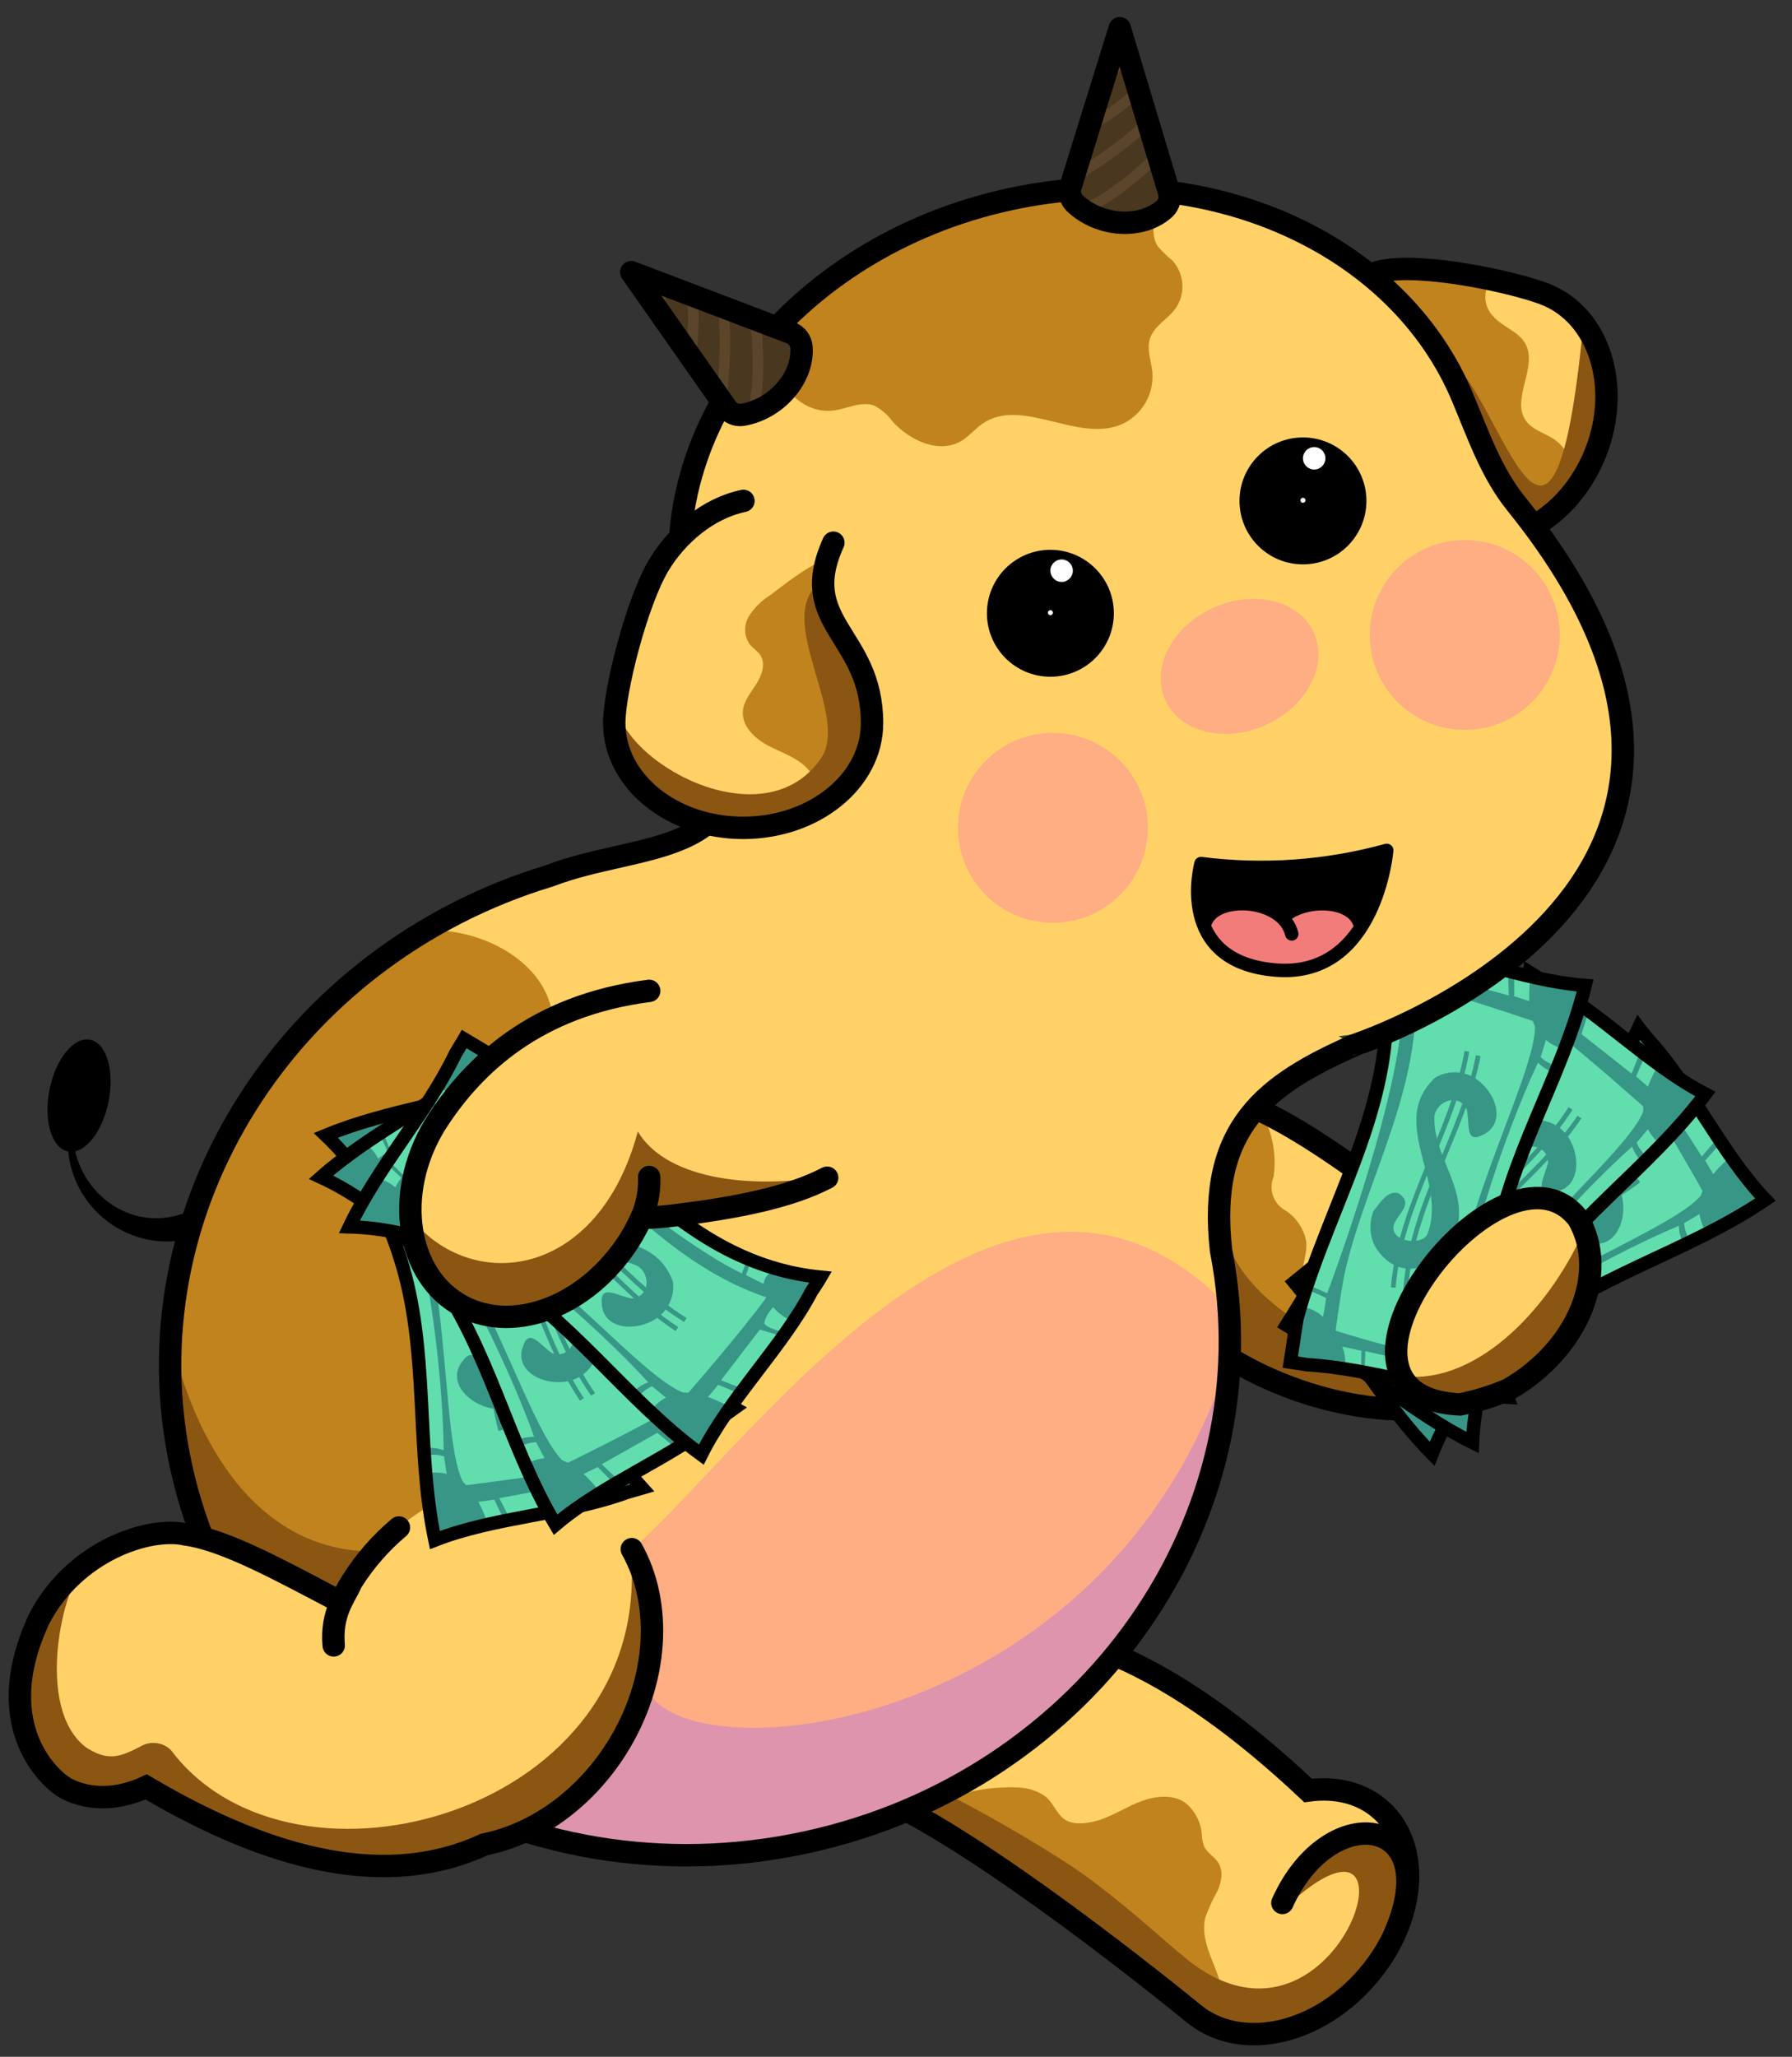 <svg width="400" height="459" viewBox="0 0 400 459" fill="none" xmlns="http://www.w3.org/2000/svg">
<rect x="0" y="0" width="400" height="459" fill="#333333" stroke="none"/>
<path d="M308.443 404.061C304.154 400.117 298.25 398.692 292.003 399.555C262.767 372.038 234.86 358.204 209.008 365.422L196.349 401.034C219.749 411.444 261.287 445.111 266.575 449.426C276.316 457.37 292.688 454.699 304.25 442.166C315.813 429.634 317.676 412.581 308.443 404.061Z" fill="#FFD167"/>
<path d="M228.448 399.007C230.014 399.204 231.519 399.737 232.859 400.569C235.051 401.938 235.599 404.486 237.49 405.91C239.641 407.568 243.532 406.814 245.833 406.006C248.984 404.897 251.793 403.02 254.917 401.897C258.04 400.774 261.767 400.391 264.507 402.267C265.611 403.143 266.517 404.243 267.167 405.494C267.816 406.745 268.193 408.119 268.274 409.526C268.308 410.393 268.479 411.248 268.781 412.06C269.452 413.512 271.055 414.307 271.918 415.649C273.124 417.484 272.672 419.95 271.781 421.95C270.691 423.854 269.774 425.853 269.041 427.922C268.069 431.839 269.918 435.838 271.398 439.605C272.877 443.372 273.946 447.823 271.672 451.248C266.726 446.495 260.712 443.248 255.437 438.92C240.956 427.223 225.996 414.403 209.336 405.924C208.09 405.294 213.227 400.897 213.953 400.623C217.172 399.569 220.527 398.992 223.913 398.911C225.424 398.793 226.943 398.825 228.448 399.007Z" fill="#C1831D"/>
<path d="M306.963 413.006C305.401 423.963 300.771 436.208 291.345 442.81C280.083 450.686 270.507 442.125 261.999 434.77C254.464 428.278 247.094 421.744 238.805 416.197C229.419 410.145 219.73 404.576 209.775 399.514C205.103 397.035 200.938 404.116 205.665 406.609C217.625 412.951 229.667 419.32 240.559 427.401C250.998 435.14 259.862 446.097 271.589 451.96C294.88 463.589 312.21 434.25 314.936 415.197C315.621 410.02 307.703 407.787 306.963 413.006Z" fill="#8B5612"/>
<path d="M310.991 410.513C309.526 409.545 307.846 408.95 306.099 408.778C304.351 408.606 302.588 408.863 300.962 409.526C297.909 410.849 295.192 412.844 293.016 415.361C292.016 416.471 291.071 417.635 290.153 418.813C288.876 420.996 287.794 423.288 286.92 425.662C320.101 394.61 298.373 466.753 263.328 435.893C262.602 438.263 261.287 444.577 262.493 445.782C265.558 448.439 268.968 450.668 272.631 452.412C291.331 460.329 308.881 441.304 314.32 423.059C315.923 422.593 312.361 410.376 310.991 410.513Z" fill="#8B5612"/>
<path d="M310.909 432.469C323.321 405.472 297.017 400.733 286.249 424.662M304.237 442.18C292.674 454.713 276.302 457.384 266.562 449.439C261.273 445.125 219.735 411.458 196.335 401.048L208.994 365.436C234.846 358.217 262.753 372.051 291.989 399.569C298.25 398.706 304.155 400.13 308.429 404.075C317.676 412.581 315.8 429.647 304.237 442.18Z" stroke="black" stroke-width="5" stroke-miterlimit="10" stroke-linecap="round"/>
<path d="M352.283 271.981C345.323 259.928 328.198 259.654 311.58 266.393C308.361 267.68 265.342 225.398 244.053 249.956C229.75 266.393 247.368 283.596 269.795 299.992C285.755 311.648 313.334 320.263 336.774 310.073C352.297 301.074 359.242 284.035 352.283 271.981Z" fill="#FFD167"/>
<path d="M291.55 278.912C291.263 281.487 290.18 284.076 290.893 286.555C291.605 289.034 293.633 290.431 295.633 291.828L302.483 296.704C304.665 297.998 306.495 299.809 307.812 301.978C307.958 302.269 308.082 302.572 308.182 302.882C308.689 304.484 308.662 307.361 307.004 308.36C305.346 309.36 271.754 296.622 268.397 289.294C268.397 276.652 263.945 259.627 275.878 252.121C278.015 250.751 282.043 248.847 283.235 251.956C284.437 255.367 284.799 259.018 284.289 262.599C283.705 263.991 283.672 265.554 284.196 266.97C284.72 268.386 285.762 269.551 287.112 270.228C289.364 271.774 290.942 274.12 291.523 276.789C291.618 277.493 291.627 278.206 291.55 278.912Z" fill="#C1831D"/>
<path d="M350.721 268.667C350.653 269.297 350.57 269.886 350.488 270.488C350.488 270.831 350.406 271.187 350.351 271.529C350.296 271.872 350.228 272.214 350.173 272.57C350.063 273.255 349.94 273.94 349.803 274.597C349.803 274.693 349.803 274.789 349.803 274.885C347.063 287.979 340.693 296.006 333.034 300.142C310.265 312.018 274.124 291.157 273.33 273.31C272.795 266.324 261.835 266.256 262.369 273.31C262.369 312.922 307.497 318.921 331.281 312.168L331.842 311.99C332.24 311.867 332.637 311.757 333.007 311.62C333.377 311.483 333.829 311.36 334.212 311.209L335.295 310.812L336.103 310.497L337.473 309.881L338.186 309.525C338.583 309.319 338.98 309.114 339.35 308.895L340.008 308.511L340.871 307.95L341.405 307.58C341.748 307.32 342.063 307.073 342.364 306.813L342.775 306.443C343.076 306.155 343.364 305.868 343.611 305.58L343.898 305.224C344.111 304.967 344.308 304.697 344.488 304.416L344.625 304.224C351.105 298.033 359.996 282.35 350.721 268.667Z" fill="#8B5612"/>
<path d="M315.553 274.091C314.361 270.064 309.059 264.777 304.155 261.969M336.774 310.031C313.334 320.222 285.755 311.607 269.795 299.95C247.368 283.514 229.75 266.407 244.053 249.915C265.342 225.398 308.361 267.721 311.58 266.352C328.198 259.627 345.323 259.887 352.283 271.94C359.242 283.993 352.297 301.074 336.774 310.031Z" stroke="black" stroke-width="5" stroke-miterlimit="10" stroke-linecap="round"/>
<path d="M365.791 229.329C352.296 257.682 320.649 264.229 296.387 280.008C291.783 283.802 288.879 286.158 288.879 286.158L291.304 289.116C301.853 299.841 308.799 313.469 319.663 324.427C322.34 317.609 326.234 311.334 331.157 305.909C333.525 303.31 336.08 300.889 338.802 298.663C355.242 284.843 376.408 279.693 394.068 267.721C384.122 257.271 377.71 242.724 368.038 232.109C366.613 230.411 365.791 229.329 365.791 229.329Z" fill="#61DDAE"/>
<path d="M393.794 267.612C390.095 270.351 384.985 272.776 381.053 275.433C376.669 268.105 380.957 262.845 386.41 257.956L393.794 267.612Z" fill="#389686"/>
<path d="M325.17 313.661C323.085 317.135 321.227 320.74 319.608 324.454L311.511 315.031C312.522 313.342 314.07 312.04 315.908 311.335C317.746 310.63 319.768 310.561 321.649 311.141C323.071 311.566 324.31 312.453 325.17 313.661Z" fill="#389686"/>
<path d="M296.688 295.855L288.824 286.267L298.592 278.296C299.433 279.177 300.09 280.217 300.522 281.356C300.955 282.494 301.156 283.708 301.113 284.925C301.044 287.526 300.472 290.089 299.428 292.472C298.709 293.744 297.783 294.887 296.688 295.855Z" fill="#389686"/>
<path d="M372.819 238.561C369.107 242.82 360.955 244.327 360.777 238.15L365.736 229.329L372.819 238.561Z" fill="#389686"/>
<path d="M376.025 277.885C376.448 277.51 376.949 277.234 377.491 277.077C376.573 275.892 376.025 274.462 375.915 272.967C379.012 271.2 385.259 267.215 385.259 267.215C385.259 267.215 382.519 262.051 380.614 258.996L384.272 254.887L383.779 253.518L379.875 258.079L372.148 246.08L375.326 241.752L374.422 241.286C374.422 241.286 372.641 244.3 371.203 244.711C369.353 243.67 367.778 240.889 366.956 237.999C364.339 240.382 359.653 244.847 359.653 244.847L356.913 242.574L356.187 243.122L358.927 245.628C343.542 260.531 305.21 280.309 305.21 280.309L303.182 275.803L302.264 276.282C302.264 276.282 303.798 279.432 304.305 280.939C301.825 283.074 299.182 285.011 296.4 286.733L302.291 294.951L299.044 298.595L299.538 299.197L302.949 295.718L312.69 309.415L308.772 311.305L309.128 312.004L313.238 309.963C314.708 312.114 316.566 313.972 318.718 315.442L323.389 307.128L327.39 310.662L328.034 309.799L323.924 305.69C328.486 297.129 358.489 280.323 374.751 273.543C374.773 275.079 375.213 276.58 376.025 277.885ZM317.663 310.922C311.018 305.101 301.004 287.637 301.004 287.637C301.004 287.637 308.539 281.172 312.457 278.515C330.13 266.544 351.735 260.024 365.887 242.177C371.216 250.025 380.203 266.05 380.203 266.05C375.491 273.68 340.597 285.651 324.787 301.005C321.859 303.876 319.449 307.231 317.663 310.922Z" fill="#389686"/>
<path d="M325.211 273.543C327.773 273.118 330.691 272.31 332.061 274.269C333.678 280.035 324.841 276.296 325.54 281.542C326.348 284.432 329.116 285.993 330.568 285.582C342.227 279.98 340.761 260.928 355.502 260.681C357.27 261.047 358.876 261.965 360.09 263.301C361.303 264.637 362.062 266.324 362.256 268.119C362.955 273.378 359.845 278.926 354.694 277.255C350.488 276.104 354.406 273.433 355.968 270.666C357.119 266.448 351.981 264.777 349.488 267.037C343.487 273.392 344.487 282.459 337.555 288.294C330.623 294.129 317.978 290.678 320.348 279.542C320.698 278.26 321.312 277.064 322.149 276.031C322.986 274.998 324.029 274.151 325.211 273.543Z" fill="#389686"/>
<path d="M364.503 260.996C350.118 272.283 330.952 276.063 317.019 289.157" stroke="#389686" stroke-width="1.05" stroke-miterlimit="10"/>
<path d="M365.791 263.421C351.447 274.255 332.281 278.076 318.608 291.582" stroke="#389686" stroke-width="1.05" stroke-miterlimit="10"/>
<path d="M365.791 229.329C352.296 257.682 320.649 264.229 296.387 280.008C291.783 283.802 288.879 286.158 288.879 286.158L291.304 289.116C301.853 299.841 308.799 313.469 319.663 324.427C322.34 317.609 326.234 311.334 331.157 305.909C333.525 303.31 336.08 300.889 338.802 298.663C355.242 284.843 376.408 279.693 394.068 267.721C384.122 257.271 377.71 242.724 368.038 232.109C366.613 230.411 365.791 229.329 365.791 229.329Z" stroke="black" stroke-width="3" stroke-miterlimit="10"/>
<path d="M341.46 217.029C337.884 248.217 310.073 264.681 292.249 287.5C289.126 292.581 287.153 295.718 287.153 295.718L290.4 297.718C303.867 304.443 314.854 315.086 328.691 321.92C329.008 314.602 330.656 307.403 333.555 300.676C334.942 297.448 336.573 294.33 338.432 291.349C349.515 272.94 367.846 261.215 380.669 244.149C367.873 237.492 357.078 225.822 344.515 218.946L341.46 217.029Z" fill="#61DDAE"/>
<path d="M380.409 244.135C377.82 247.984 373.751 251.874 370.901 255.654C364.366 250.176 366.723 243.793 370.285 237.396L380.409 244.135Z" fill="#389686"/>
<path d="M330.445 309.949C329.599 313.911 329.013 317.924 328.691 321.962L317.978 315.702C318.385 313.775 319.427 312.041 320.937 310.777C322.448 309.513 324.339 308.792 326.307 308.73C327.783 308.671 329.237 309.099 330.445 309.949Z" fill="#389686"/>
<path d="M297.702 302.279L287.153 295.759L293.797 285.048C294.883 285.609 295.845 286.383 296.624 287.325C297.404 288.266 297.984 289.355 298.332 290.527C299.116 293.013 299.404 295.628 299.181 298.225C298.921 299.65 298.421 301.021 297.702 302.279Z" fill="#389686"/>
<path d="M351.146 223.453C349.009 228.699 341.802 232.767 339.624 226.973C339.624 226.973 340.761 220.713 341.46 217.029L351.146 223.453Z" fill="#389686"/>
<path d="M366.942 259.613C367.217 259.125 367.595 258.705 368.051 258.38C366.829 257.548 365.877 256.377 365.311 255.011C367.668 252.271 372.271 246.546 372.271 246.546C372.271 246.546 367.969 242.56 365.202 240.218L367.353 235.191L366.421 234.027L364.202 239.602L353.009 230.767L354.612 225.644L353.598 225.494C353.598 225.494 352.899 228.932 351.666 229.781C349.584 229.397 347.186 227.274 345.474 224.809C343.761 227.918 340.816 233.698 340.816 233.698L337.487 232.438L336.98 233.191L340.432 234.657C330.65 253.737 300.812 284.898 300.812 284.898L297.428 281.295L296.715 282.049C296.715 282.049 299.195 284.528 300.168 285.788C298.506 288.605 296.633 291.293 294.564 293.828L302.784 299.718L300.812 304.073L301.483 304.498L303.579 300.101L317.279 309.908L314.183 312.963L314.758 313.511L317.937 310.264C320.01 311.826 322.356 312.988 324.855 313.689L326.568 304.306L331.5 306.347L331.829 305.333L326.677 302.786C328.212 293.198 351.132 267.571 364.311 255.887C364.837 257.343 365.746 258.63 366.942 259.613ZM322.458 309.799C314.238 306.443 299.168 293.225 299.168 293.225C299.168 293.225 304.182 284.665 307.031 280.898C319.855 263.859 338.172 250.682 345.789 229.206C353.365 234.903 367.065 247.149 367.065 247.149C365.078 255.887 335.966 278.528 325.965 298.184C324.138 301.826 322.952 305.755 322.458 309.799Z" fill="#389686"/>
<path d="M317.471 271.995C319.745 270.762 322.211 269.05 324.102 270.475C327.513 275.406 317.937 274.734 320.307 279.474C322.006 281.953 325.129 282.514 326.376 281.665C335.582 272.584 328.02 255.024 341.871 250.025C343.662 249.793 345.481 250.137 347.064 251.006C348.647 251.875 349.913 253.225 350.68 254.86C353.05 259.613 351.899 265.818 346.501 265.955C342.131 266.229 344.981 262.448 345.556 259.312C345.282 254.956 339.87 255.038 338.254 257.942C334.637 265.9 338.514 274.145 333.856 281.925C329.198 289.705 316.115 290.527 314.745 279.186C314.678 277.864 314.886 276.543 315.355 275.305C315.824 274.068 316.545 272.941 317.471 271.995Z" fill="#389686"/>
<path d="M350.57 247.381C340.624 262.722 323.732 272.557 314.786 289.418" stroke="#389686" stroke-width="1.05" stroke-miterlimit="10"/>
<path d="M352.557 249.285C342.501 264.147 325.623 273.94 317.074 291.198" stroke="#389686" stroke-width="1.05" stroke-miterlimit="10"/>
<path d="M341.46 217.029C337.884 248.217 310.073 264.681 292.249 287.5C289.126 292.581 287.153 295.718 287.153 295.718L290.4 297.718C303.867 304.443 314.854 315.086 328.691 321.92C329.008 314.602 330.656 307.403 333.555 300.676C334.942 297.448 336.573 294.33 338.432 291.349C349.515 272.94 367.846 261.215 380.669 244.149C367.873 237.492 357.078 225.822 344.515 218.946L341.46 217.029Z" stroke="black" stroke-width="3" stroke-miterlimit="10"/>
<path d="M307.114 210.263C316.06 240.396 296.921 266.42 289.468 294.39C288.591 300.279 288.016 303.977 288.016 303.977L291.797 304.553C306.867 305.47 321.088 310.949 336.5 311.826C333.928 304.968 332.624 297.7 332.651 290.376C332.664 286.863 332.939 283.356 333.473 279.884C336.473 258.599 348.721 240.629 353.831 219.919C339.459 218.81 324.951 212.29 310.703 210.893C308.484 210.482 307.114 210.263 307.114 210.263Z" fill="#61DDAE"/>
<path d="M353.571 219.946C352.694 224.507 350.488 229.671 349.351 234.273C341.131 231.767 340.857 225.001 341.624 217.714L353.571 219.946Z" fill="#389686"/>
<path d="M333.404 300.074C334.182 304.054 335.216 307.979 336.5 311.826L324.17 310.251C323.788 308.321 324.065 306.319 324.957 304.565C325.849 302.812 327.304 301.409 329.089 300.581C330.431 299.937 331.949 299.759 333.404 300.074Z" fill="#389686"/>
<path d="M300.277 305.84L287.947 303.977L289.865 291.513C291.079 291.608 292.261 291.944 293.343 292.501C294.426 293.059 295.386 293.826 296.167 294.759C297.865 296.733 299.155 299.023 299.962 301.498C300.309 302.918 300.415 304.385 300.277 305.84Z" fill="#389686"/>
<path d="M318.553 212.386C318.636 218.042 313.594 224.617 309.333 220.138L307.114 210.263L318.553 212.386Z" fill="#389686"/>
<path d="M347.255 239.465C347.328 238.908 347.514 238.371 347.803 237.889C346.33 237.627 344.967 236.936 343.885 235.903C345.008 232.52 346.981 225.37 346.981 225.37C346.981 225.37 341.501 223.398 337.994 222.33V216.851L336.624 216.139L336.761 222.138L322.992 218.399L322.471 213.057L321.485 213.317C321.485 213.317 322.17 216.741 321.375 218.015C319.307 218.481 316.265 217.467 313.731 215.865C313.375 219.385 312.923 225.877 312.923 225.877L309.374 226.014L309.196 226.904H312.964C311.498 248.258 296.25 288.609 296.25 288.609L291.729 286.61L291.359 287.582C291.359 287.582 294.619 288.952 296.003 289.678C295.588 292.921 294.919 296.127 294.003 299.266L303.894 301.443L303.785 306.279L304.565 306.402L304.771 301.539L321.211 305.196L319.567 309.223L320.307 309.511L321.951 305.279C324.472 305.902 327.088 306.05 329.664 305.717L327.568 296.403H332.897L332.801 295.335L327.061 295.006C324.718 285.596 335.76 253.038 343.309 237.122C344.384 238.251 345.749 239.061 347.255 239.465ZM326.061 303.06C317.211 303.183 298.126 296.951 298.126 296.951C298.126 296.951 299.387 287.103 300.524 282.501C305.648 261.791 317.334 242.492 315.923 219.755C325.129 222.028 342.528 227.973 342.528 227.973C344.131 236.78 326.212 269.064 324.718 290.979C324.464 295.053 324.918 299.141 326.061 303.06Z" fill="#389686"/>
<path d="M306.593 270.242C308.196 268.201 309.799 265.667 312.073 266.242C317.142 269.447 308.073 272.57 312.073 276.008C314.608 277.611 317.717 276.912 318.512 275.652C323.43 263.681 309.593 250.491 320.375 240.464C321.934 239.552 323.742 239.157 325.539 239.337C327.336 239.516 329.03 240.261 330.376 241.464C334.418 244.902 335.856 251.052 330.87 253.312C326.965 255.271 328.13 250.669 327.403 247.573C325.444 243.67 320.553 245.861 320.17 249.203C319.964 257.942 326.76 264.01 325.527 272.981C324.293 281.953 312.621 287.856 306.881 278.049C306.287 276.841 305.955 275.521 305.905 274.176C305.856 272.831 306.09 271.49 306.593 270.242Z" fill="#389686"/>
<path d="M327.431 234.63C324.293 252.641 312.607 268.31 310.991 287.322" stroke="#389686" stroke-width="1.05" stroke-miterlimit="10"/>
<path d="M329.965 235.588C326.554 253.23 314.895 268.899 313.758 288.089" stroke="#389686" stroke-width="1.05" stroke-miterlimit="10"/>
<path d="M307.114 210.263C316.06 240.396 296.921 266.42 289.468 294.39C288.591 300.279 288.016 303.977 288.016 303.977L291.797 304.553C306.867 305.47 321.088 310.949 336.5 311.826C333.928 304.968 332.624 297.7 332.651 290.376C332.664 286.863 332.939 283.356 333.473 279.884C336.473 258.599 348.721 240.629 353.831 219.919C339.459 218.81 324.951 212.29 310.703 210.893C308.484 210.482 307.114 210.263 307.114 210.263Z" stroke="black" stroke-width="3" stroke-miterlimit="10"/>
<path d="M352.283 271.981C335.624 250.326 288.057 311.703 325.91 313.415C329.643 312.68 333.285 311.546 336.774 310.031C352.297 301.074 359.242 284.035 352.283 271.981Z" fill="#FFD167"/>
<path d="M312.854 307.1C314.717 310.675 318.814 313.1 325.91 313.415C329.642 312.68 333.285 311.546 336.774 310.032C349.419 302.731 357.091 290.102 353.735 274.091C347.022 290.102 330.609 309.292 312.854 307.1Z" fill="#8B5612"/>
<path d="M352.283 271.981C335.624 250.326 288.057 311.703 325.91 313.415C329.643 312.68 333.285 311.546 336.774 310.031C352.297 301.074 359.242 284.035 352.283 271.981Z" stroke="black" stroke-width="5" stroke-miterlimit="10" stroke-linecap="round"/>
<path d="M16.783 244.491C15.72 248.881 15.8 253.469 17.015 257.819C18.191 261.991 20.709 265.659 24.181 268.256C27.467 270.733 31.506 272.005 35.62 271.858C39.62 271.631 43.45 270.166 46.58 267.667L50.375 273.365C45.918 276.076 40.73 277.344 35.524 276.994C30.55 276.562 25.864 274.476 22.214 271.07C18.563 267.664 16.159 263.134 15.385 258.202C14.671 253.588 15.152 248.867 16.783 244.491Z" fill="black"/>
<path d="M24.244 245.801C25.606 238.914 23.755 232.748 20.11 232.027C16.466 231.307 12.408 236.306 11.046 243.193C9.685 250.08 11.536 256.247 15.18 256.967C18.825 257.687 22.883 252.688 24.244 245.801Z" fill="black"/>
<path d="M274.22 303.402L122.588 195.401C142.59 187.69 168.565 191.881 163.113 161.446L302.456 233.123C265.109 249.463 272 276.816 274.22 303.402Z" fill="#FFD167"/>
<path d="M179.868 411.103C243.853 397.202 285.105 337.076 272.005 276.808C258.906 216.54 196.416 178.952 132.431 192.854C68.445 206.755 27.194 266.881 40.293 327.149C53.392 387.417 115.882 425.005 179.868 411.103Z" fill="#FFD167"/>
<path d="M121.423 238.013C119.149 243.012 114.984 246.888 112.231 251.641C109.477 256.394 108.491 263.064 112.381 266.941C117.861 272.42 128.534 268.488 133.699 274.159C140.549 281.583 129.397 294.02 133.548 303.169C135.219 306.84 139.11 309.196 140.549 312.963C142.535 318.126 139.179 323.797 135.343 327.742C131.507 331.686 126.712 335.124 124.739 340.288C123.15 344.397 123.629 349.095 122.698 353.465C120.547 363.463 111.011 370.558 101.052 372.914C91.092 375.27 80.652 373.818 70.514 372.353C64.39 371.476 58.088 370.517 52.8 367.299C45.32 362.751 49.115 354.67 46.197 346.424C12.618 259.517 91.146 207.756 94.626 207.592C111.162 206.825 129.863 219.385 121.423 238.013Z" fill="#C1831D"/>
<path d="M179.854 411.102C121.382 423.812 64.157 393.501 44.758 342.178C88.05 376.421 115.204 359.834 136.11 349.164C156.139 338.946 214.556 244.354 266.808 284.966C269.448 287.009 271.905 289.278 274.152 291.746C278.111 346.726 238.545 398.35 179.854 411.102Z" fill="#FFAD83"/>
<path opacity="0.4" d="M274.22 303.402C246.998 388.324 149.865 397.035 143.946 375.777C139.247 371.832 116.546 405.048 114.532 407.499C175.114 426.675 216.392 399.432 236.463 382.242C240.737 378.749 246.299 372.284 249.957 368.162C253.862 363.82 269.178 346.328 274.22 303.402Z" fill="#AD70E8"/>
<path d="M38.072 297.663C37.36 309.99 40.62 336.645 47.95 347.411C54.485 356.998 66.5 356.615 75.35 362.546L76.72 352.533L76.378 352.643C69.706 354.821 72.555 365.408 79.296 363.217L79.638 363.107C84.228 361.601 87.516 348.876 83.543 346.246C46.32 346.246 38.072 297.663 38.072 297.663Z" fill="#8B5612"/>
<path d="M289.646 96.427C288.97 96.468 288.298 96.293 287.729 95.925C287.16 95.558 286.723 95.019 286.481 94.386C279.946 75.991 302.593 61.91 307.936 60.609C317.087 58.39 338.076 62.979 344.926 65.663C356.941 70.375 361.982 86.209 356.187 100.947C350.392 115.685 336.007 123.889 323.978 119.164C305.511 111.904 309.621 95.4 289.646 96.427Z" fill="#C1831D"/>
<path d="M356.201 100.947C355.359 103.088 354.313 105.143 353.077 107.083C352.676 106.52 352.314 105.93 351.995 105.316C350.694 102.892 349.652 100.18 347.501 98.468C345.351 96.756 342.295 96.18 340.651 93.961C337.131 89.154 343.391 81.853 340.46 76.662C338.857 73.827 335.13 72.895 333.089 70.348C332.111 69.258 331.563 67.851 331.545 66.387C331.527 64.923 332.042 63.503 332.993 62.39C337.046 63.193 341.034 64.292 344.926 65.677C356.996 70.375 362.051 86.181 356.201 100.947Z" fill="#FFD167"/>
<path d="M333.048 114C337.72 118.465 341.843 118.602 347.173 115.37C352.502 112.137 366.079 87.373 353.447 72.142C346.159 147.476 334.267 82.401 321.43 79.141C317.635 104.22 330.349 111.425 333.048 114Z" fill="#8B5612"/>
<path d="M289.646 96.427C288.97 96.468 288.298 96.293 287.729 95.925C287.16 95.558 286.723 95.019 286.481 94.386C279.946 75.991 302.593 61.91 307.936 60.609C317.087 58.39 338.076 62.979 344.926 65.663C356.941 70.375 361.982 86.209 356.187 100.947C350.392 115.685 336.007 123.889 323.978 119.164C305.511 111.904 309.621 95.4 289.646 96.427Z" stroke="black" stroke-width="5" stroke-miterlimit="10" stroke-linecap="round"/>
<path d="M329.911 99.892C334.308 120.164 380.724 145.092 358.256 191.662C291.345 262.654 278.577 215.741 253.78 221.124C204.966 231.726 162.071 179.472 153.112 138.257C144.152 97.043 176.402 55.048 225.297 44.447C274.193 33.845 320.951 58.678 329.911 99.892Z" fill="#FFD167"/>
<path d="M262.342 68.923C260.588 71.279 257.574 72.772 256.684 75.566C255.903 77.977 256.985 80.552 257.232 83.072C257.424 85.53 256.838 87.986 255.557 90.093C254.276 92.199 252.365 93.85 250.094 94.811C240.299 98.701 227.996 88.551 219.324 94.537C217.666 95.674 216.378 97.276 214.666 98.358C209.665 101.371 203.062 98.358 199.157 93.975C198.115 92.552 196.767 91.382 195.212 90.551C192.266 89.373 189.074 91.277 185.923 91.619C179.073 92.386 173.853 86.14 172.223 80.086C171.733 78.364 171.602 76.56 171.84 74.786C186.07 59.339 204.784 48.738 225.352 44.474C235.516 42.245 245.955 41.535 256.328 42.365C256.817 43.099 257.17 43.916 257.369 44.776C258.164 48.145 256.533 52.049 258.41 54.939C259.389 56.099 260.482 57.159 261.671 58.103C263.003 59.558 263.796 61.425 263.918 63.394C264.04 65.363 263.484 67.315 262.342 68.923Z" fill="#C1831D"/>
<path d="M338.5 112.5C332.871 105.569 329.957 97.016 326.499 88.784C312.251 54.35 269.63 34.859 225.366 44.474C176.539 55.076 144.22 97.084 153.18 138.285C155 146.592 158.415 154.467 163.236 161.474C168.716 191.909 142.686 187.717 122.711 195.429C64.39 213.057 27.975 270.05 40.401 327.166C53.498 387.433 115.984 425.032 179.964 411.129C243.189 397.432 284.207 338.535 272.548 279.008C269.48 251.422 282.686 241.916 302.565 233.15C302.456 233.123 408.11 198.873 338.5 112.5Z" stroke="black" stroke-width="5" stroke-miterlimit="10" stroke-linecap="round"/>
<mask id="mask0_87_133" style="mask-type:alpha" maskUnits="userSpaceOnUse" x="140" y="60" width="39" height="33">
<path d="M178.895 77.429C179.429 84.278 173.292 91.332 165.674 92.578C164.995 92.67 164.304 92.571 163.677 92.293C163.05 92.015 162.513 91.568 162.126 91.003L140.905 60.733L176.525 74.279C177.175 74.53 177.742 74.958 178.161 75.515C178.58 76.072 178.834 76.735 178.895 77.429Z" fill="#49371F"/>
</mask>
<g mask="url(#mask0_87_133)">
<path d="M178.895 77.429C179.429 84.278 173.292 91.332 165.674 92.578C164.995 92.67 164.304 92.571 163.677 92.293C163.05 92.015 162.513 91.568 162.126 91.003L140.905 60.733L176.525 74.279C177.175 74.53 177.742 74.958 178.161 75.515C178.58 76.072 178.834 76.735 178.895 77.429Z" fill="#49371F"/>
<path d="M144.672 55.938C147.23 61.662 148.049 68.011 147.029 74.197" stroke="#5B462C" stroke-width="2.35" stroke-miterlimit="10"/>
<path d="M151.988 57.651C155.865 65.294 155.139 74.923 153.208 85.045" stroke="#5B462C" stroke-width="2.35" stroke-miterlimit="10"/>
<path d="M158.496 56.377C162.606 66.841 162.428 79.511 160.496 93.112" stroke="#5B462C" stroke-width="2.35" stroke-miterlimit="10"/>
<path d="M167.88 65.896C169.182 74.375 170.346 87.346 167.058 94.66" stroke="#5B462C" stroke-width="2.35" stroke-miterlimit="10"/>
<path d="M174.922 64.225C177.84 73.251 179.169 85.716 175.881 92.989" stroke="#5B462C" stroke-width="2.35" stroke-miterlimit="10"/>
</g>
<path d="M178.895 77.429C179.429 84.278 173.292 91.332 165.674 92.578C164.995 92.67 164.304 92.571 163.677 92.293C163.05 92.015 162.513 91.568 162.126 91.003L140.905 60.733L176.525 74.279C177.175 74.53 177.742 74.958 178.161 75.515C178.58 76.072 178.834 76.735 178.895 77.429V77.429Z" stroke="black" stroke-width="5" stroke-linecap="round" stroke-linejoin="round"/>
<mask id="mask1_87_133" style="mask-type:alpha" maskUnits="userSpaceOnUse" x="238" y="6" width="24" height="44">
<path d="M259.972 46.57C254.862 51.186 245.546 50.679 239.901 45.351C239.412 44.871 239.067 44.264 238.904 43.599C238.742 42.933 238.77 42.235 238.983 41.584L249.943 6.301L260.903 42.735C261.125 43.397 261.154 44.108 260.99 44.786C260.825 45.465 260.472 46.083 259.972 46.57Z" fill="#49371F"/>
</mask>
<g mask="url(#mask1_87_133)">
<path d="M259.972 46.57C254.862 51.186 245.546 50.679 239.901 45.351C239.412 44.871 239.067 44.264 238.904 43.599C238.742 42.933 238.77 42.235 238.983 41.584L249.943 6.301L260.903 42.735C261.125 43.397 261.154 44.108 260.99 44.786C260.825 45.465 260.472 46.083 259.972 46.57Z" fill="#49371F"/>
<path d="M256.095 6.287C253.117 11.8 248.594 16.322 243.08 19.299" stroke="#5B462C" stroke-width="2.35" stroke-miterlimit="10"/>
<path d="M259.205 13.122C255.519 20.847 247.45 26.161 238.23 30.832" stroke="#5B462C" stroke-width="2.35" stroke-miterlimit="10"/>
<path d="M264.192 17.491C258.383 27.079 248.272 34.736 236.312 41.516" stroke="#5B462C" stroke-width="2.35" stroke-miterlimit="10"/>
<path d="M262.383 30.736C256.465 36.955 246.902 45.803 239.093 47.666" stroke="#5B462C" stroke-width="2.35" stroke-miterlimit="10"/>
<path d="M268.014 35.297C262.644 43.118 253.588 51.734 245.779 53.651" stroke="#5B462C" stroke-width="2.35" stroke-miterlimit="10"/>
</g>
<path d="M259.972 46.57C254.862 51.186 245.546 50.679 239.901 45.351C239.412 44.871 239.067 44.264 238.904 43.599C238.742 42.933 238.77 42.235 238.983 41.584L249.943 6.301L260.903 42.735C261.125 43.397 261.154 44.108 260.99 44.786C260.825 45.465 260.472 46.083 259.972 46.57Z" stroke="black" stroke-width="5" stroke-linecap="round" stroke-linejoin="round"/>
<path d="M284.961 216.495C261.999 214.769 268.096 192.717 268.096 192.717C281.973 194.493 296.066 193.492 309.552 189.772C309.552 189.772 307.155 218.166 284.961 216.495Z" fill="black"/>
<path d="M284.961 217.317C276.905 216.536 272.247 212.879 270 208.975C266.877 199.62 280.358 199.62 286.235 204.674C292.331 200.127 307.662 202.318 301.305 210.153C297.524 214.207 291.318 217.933 284.961 217.317Z" fill="#F27C79"/>
<path d="M269.028 205.838C271.398 199.456 286.427 200.428 288.331 208.413M303.401 205.838C301.469 200.661 291.194 200.36 286.386 204.66M309.539 189.772C296.052 193.492 281.96 194.493 268.082 192.717C268.082 192.717 261.986 214.769 284.947 216.495C307.155 218.166 309.539 189.772 309.539 189.772Z" stroke="black" stroke-width="3" stroke-linecap="round" stroke-linejoin="round"/>
<path d="M235.024 205.934C246.729 205.934 256.218 196.448 256.218 184.745C256.218 173.043 246.729 163.556 235.024 163.556C223.319 163.556 213.83 173.043 213.83 184.745C213.83 196.448 223.319 205.934 235.024 205.934Z" fill="#FFAD83"/>
<path d="M282.631 161.746C291.78 157.575 296.536 148.358 293.253 141.158C289.969 133.959 279.89 131.503 270.741 135.674C261.591 139.845 256.836 149.062 260.119 156.262C263.403 163.461 273.481 165.917 282.631 161.746Z" fill="#FFAD83"/>
<path d="M326.951 162.885C338.656 162.885 348.145 153.398 348.145 141.695C348.145 129.993 338.656 120.506 326.951 120.506C315.246 120.506 305.757 129.993 305.757 141.695C305.757 153.398 315.246 162.885 326.951 162.885Z" fill="#FFAD83"/>
<path d="M185.964 121.109C186.252 120.494 186.336 119.804 186.203 119.138C186.069 118.473 185.727 117.867 185.225 117.411C170.47 104.618 150.221 121.602 147.056 126.108C141.576 133.806 137.11 154.009 137.11 161.364C137.11 174.281 149.988 184.745 165.88 184.745C181.772 184.745 194.65 174.281 194.65 161.364C194.541 141.476 177.703 139.34 185.964 121.109Z" fill="#FFD167"/>
<path d="M194.54 161.364C194.484 164.372 193.786 167.332 192.493 170.048C191.201 172.765 189.344 175.174 187.047 177.116C185.672 176.916 184.389 176.31 183.361 175.376C182.101 174.226 181.293 172.637 180.142 171.445C177.826 168.98 174.415 167.966 171.428 166.377C168.442 164.789 165.537 162.022 165.825 158.652C166.017 156.392 167.62 154.543 168.839 152.612C170.058 150.681 170.963 148.133 169.73 146.215C169.099 145.243 168.017 144.64 167.305 143.723C166.689 142.805 166.35 141.729 166.328 140.625C166.306 139.52 166.603 138.432 167.181 137.49C168.382 135.625 169.976 134.044 171.853 132.861C174.895 130.642 179.827 126.492 184.622 124.643C179.936 139.709 194.54 142.832 194.54 161.364Z" fill="#C1831D"/>
<path d="M183.759 129.505C171.757 137.052 190.019 159.392 183.252 169.226C170.552 187.841 138.124 170.062 137.343 156.201C133.233 189.21 183.197 192.319 191.8 171.459C201.719 157.515 183.389 138.792 183.759 129.505Z" fill="#8B5612"/>
<path d="M165.949 111.781C158.016 113.425 151.084 119.41 147.056 126.108C142.207 134.176 137.11 154.009 137.11 161.364C137.11 174.281 149.988 184.745 165.88 184.745C181.772 184.745 194.65 174.281 194.65 161.364C194.65 141.476 177.758 139.34 186.019 121.109" stroke="black" stroke-width="5" stroke-miterlimit="10" stroke-linecap="round"/>
<path d="M234.462 151.023C242.286 151.023 248.628 144.682 248.628 136.86C248.628 129.039 242.286 122.698 234.462 122.698C226.639 122.698 220.297 129.039 220.297 136.86C220.297 144.682 226.639 151.023 234.462 151.023Z" fill="black"/>
<path d="M236.97 129.861C238.354 129.861 239.477 128.739 239.477 127.355C239.477 125.97 238.354 124.848 236.97 124.848C235.585 124.848 234.462 125.97 234.462 127.355C234.462 128.739 235.585 129.861 236.97 129.861Z" fill="white"/>
<path d="M234.462 137.285C234.773 137.285 235.024 137.034 235.024 136.723C235.024 136.413 234.773 136.162 234.462 136.162C234.152 136.162 233.901 136.413 233.901 136.723C233.901 137.034 234.152 137.285 234.462 137.285Z" fill="white"/>
<path d="M290.838 125.944C298.662 125.944 305.004 119.603 305.004 111.781C305.004 103.959 298.662 97.618 290.838 97.618C283.015 97.618 276.672 103.959 276.672 111.781C276.672 119.603 283.015 125.944 290.838 125.944Z" fill="black"/>
<path d="M293.345 104.782C294.73 104.782 295.852 103.66 295.852 102.275C295.852 100.891 294.73 99.769 293.345 99.769C291.961 99.769 290.838 100.891 290.838 102.275C290.838 103.66 291.961 104.782 293.345 104.782Z" fill="white"/>
<path d="M290.838 112.206C291.148 112.206 291.4 111.954 291.4 111.644C291.4 111.334 291.148 111.083 290.838 111.083C290.528 111.083 290.276 111.334 290.276 111.644C290.276 111.954 290.528 112.206 290.838 112.206Z" fill="white"/>
<path d="M131.013 335.097C114.697 324.838 91.283 332.81 78.583 352.903C77.624 354.437 76.775 355.985 75.994 357.56C60.993 349.629 47.676 342.261 38.894 342.261C17.646 340.891 -14.18 382.776 17.878 401.336C23.345 402.291 28.969 401.713 34.127 399.665C62.02 415.841 87.091 421.347 108.107 411.622C119.273 409.362 130.301 401.774 137.672 390.077C150.331 369.97 147.344 345.37 131.013 335.097Z" fill="#FFD167"/>
<path d="M140.727 345.89C146.7 404.322 65.377 426.949 38.141 390.529C37.273 389.69 36.158 389.154 34.962 388.998C33.765 388.843 32.55 389.077 31.497 389.666C30.798 390.036 30.126 390.364 29.524 390.652C25.948 392.337 23.386 392.652 19.18 389.926C7.604 381.078 14.002 353.725 19.18 348.999C-12.234 378.078 14.659 400.815 17.81 401.336C23.29 402.226 27.674 400.678 31.853 399.021L32.538 398.733C34.058 398.131 77.268 432.085 120.752 406.636C125.711 402.681 130.432 398.437 134.891 393.926C139.535 389.529 152.701 365.902 140.727 345.89Z" fill="#8B5612"/>
<path d="M141.028 345.712C147.878 357.889 147.029 375.202 137.699 390.063C130.329 401.76 119.3 409.348 108.135 411.608C86.721 421.511 61.116 415.608 32.634 398.761C26.564 401.582 20.153 401.911 14.741 399.103C12.084 397.733 -2.767 385.844 8.768 361.217C16.632 346.082 33.278 340.562 41.498 342.439C50.197 343.63 62.404 350.342 76.008 357.505C76.789 355.93 77.638 354.382 78.597 352.848C81.441 348.341 84.968 344.303 89.05 340.877M78.268 353.492C76.898 356.533 73.857 360.067 74.487 367.189" stroke="black" stroke-width="5" stroke-miterlimit="10" stroke-linecap="round"/>
<path d="M143.343 332.056C122.204 308.771 128.123 277.076 122.67 248.642C120.903 242.944 119.82 239.369 119.82 239.369C119.82 239.369 118.45 239.78 116.163 240.492C102.243 246.19 86.995 247.464 72.733 253.367C78.038 258.42 82.374 264.398 85.529 271.009C87.042 274.169 88.315 277.438 89.338 280.788C95.9 301.334 92.681 322.811 97.078 343.685C110.504 338.439 126.41 338.001 139.85 333.07L143.343 332.056Z" fill="#61DDAE"/>
<path d="M97.27 343.534C96.079 339.042 95.832 333.426 94.846 328.783C103.298 327.495 106.532 333.453 109.011 340.357L97.27 343.534Z" fill="#389686"/>
<path d="M80.625 262.599C78.197 259.362 75.561 256.288 72.733 253.394L84.502 249.463C85.684 251.036 86.304 252.96 86.262 254.928C86.22 256.895 85.518 258.791 84.269 260.311C83.341 261.457 82.059 262.262 80.625 262.599Z" fill="#389686"/>
<path d="M107.956 243.012L119.821 239.369L123.506 251.422C122.373 251.865 121.163 252.078 119.946 252.047C118.73 252.017 117.532 251.744 116.423 251.244C114.036 250.197 111.877 248.694 110.066 246.82C109.152 245.679 108.439 244.392 107.956 243.012Z" fill="#389686"/>
<path d="M132.11 335.124C129.575 330.07 131.26 321.962 137.055 324.167L143.344 332.084L132.11 335.124Z" fill="#389686"/>
<path d="M94.53 323.249C94.72 323.78 94.79 324.346 94.736 324.906C96.175 324.51 97.699 324.544 99.12 325.002C99.585 328.536 100.914 335.823 100.914 335.823C100.914 335.823 106.751 335.207 110.326 334.659L112.696 339.59L114.19 339.658L111.45 334.33L125.479 331.714L128.219 336.302L129 335.631C129 335.631 126.876 332.892 127.054 331.358C128.712 329.988 131.89 329.632 134.863 329.988C133.658 326.66 131.246 320.619 131.246 320.619L134.384 318.948L134.151 318.072L130.767 319.702C122.793 299.841 118.998 256.873 118.998 256.873L123.944 256.709L123.835 255.668C123.835 255.668 120.341 255.901 118.752 255.791C117.733 252.666 116.963 249.464 116.45 246.217L106.573 248.546L104.572 244.149L103.819 244.368L105.751 248.847L89.311 252.682L89.05 248.327H88.269L88.626 252.86C86.082 253.392 83.661 254.396 81.488 255.819L87.42 263.284L82.652 265.722L83.2 266.639L88.516 264.448C94.708 271.913 98.914 306.032 99.037 323.646C97.598 323.112 96.041 322.975 94.53 323.249ZM86.036 256.736C93.955 252.805 113.847 250.121 113.847 250.121C113.847 250.121 116.998 259.531 117.957 264.174C122.355 285.048 120.204 307.511 131.37 327.372C122.054 329.262 103.819 331.467 103.819 331.467C98.544 324.222 100.668 287.39 92.434 266.954C90.893 263.186 88.715 259.712 85.995 256.682L86.036 256.736Z" fill="#389686"/>
<path d="M117.82 277.816C117.245 280.35 116.903 283.295 114.587 283.815C108.628 283.131 115.437 276.378 110.313 275.022C107.34 274.68 104.833 276.666 104.668 278.159C105.449 291.075 123.643 296.937 118.368 310.648C117.357 312.146 115.899 313.286 114.202 313.906C112.504 314.526 110.654 314.593 108.915 314.1C103.778 312.73 99.832 307.771 103.326 303.649C105.984 300.17 106.956 304.813 108.943 307.306C112.409 309.963 115.902 305.84 114.752 302.69C111.135 294.732 102.422 292.212 99.586 283.596C96.75 274.981 104.792 264.571 114.204 270.981C115.248 271.807 116.109 272.841 116.732 274.018C117.354 275.195 117.725 276.488 117.82 277.816Z" fill="#389686"/>
<path d="M114.491 318.935C109.491 301.334 113.203 282.158 106.395 264.352" stroke="#389686" stroke-width="1.05" stroke-miterlimit="10"/>
<path d="M111.765 319.209C107.162 301.841 110.874 282.651 103.545 264.886" stroke="#389686" stroke-width="1.05" stroke-miterlimit="10"/>
<path d="M143.343 332.056C122.204 308.771 128.123 277.076 122.67 248.642C120.903 242.944 119.82 239.369 119.82 239.369C119.82 239.369 118.45 239.78 116.163 240.492C102.243 246.19 86.995 247.464 72.733 253.367C78.038 258.42 82.374 264.398 85.529 271.009C87.042 274.169 88.315 277.438 89.338 280.788C95.9 301.334 92.681 322.811 97.078 343.685C110.504 338.439 126.41 338.001 139.85 333.07L143.343 332.056Z" stroke="black" stroke-width="3" stroke-miterlimit="10"/>
<path d="M163.921 314.25C136.397 299.183 131.685 267.174 117.341 242.04C113.82 237.232 111.642 234.191 111.642 234.191L108.545 236.438C97.229 246.354 83.214 252.49 71.651 262.708C78.302 265.773 84.337 270.024 89.461 275.255C91.938 277.764 94.228 280.451 96.311 283.295C109.162 300.526 113.08 321.92 124.013 340.247C134.973 330.933 149.919 325.358 161.003 316.332L163.921 314.25Z" fill="#61DDAE"/>
<path d="M124.095 340.028C121.506 336.179 119.437 330.947 117.012 326.865C124.588 322.907 129.575 327.495 134.151 333.221L124.095 340.028Z" fill="#389686"/>
<path d="M82.063 268.886C78.719 266.599 75.227 264.536 71.61 262.708L81.46 255.175C83.089 256.281 84.299 257.901 84.898 259.776C85.496 261.65 85.449 263.672 84.762 265.516C84.255 266.904 83.307 268.087 82.063 268.886Z" fill="#389686"/>
<path d="M101.558 241.492L111.6 234.219L118.999 244.423C118.069 245.211 116.992 245.804 115.829 246.169C114.667 246.533 113.443 246.662 112.231 246.546C109.635 246.335 107.107 245.613 104.792 244.423C103.557 243.635 102.464 242.644 101.558 241.492Z" fill="#389686"/>
<path d="M154.303 320.784C150.262 316.825 149.234 308.607 155.413 308.785C155.413 308.785 160.77 312.209 163.921 314.264L154.303 320.784Z" fill="#389686"/>
<path d="M114.847 321.701C115.194 322.146 115.442 322.66 115.574 323.208C116.782 322.364 118.21 321.888 119.684 321.838C121.273 325.03 124.89 331.495 124.89 331.495C124.89 331.495 130.205 329.016 133.425 327.386L137.261 331.276L138.631 330.865L134.315 326.756L146.741 319.743L150.851 323.167L151.358 322.29C151.358 322.29 148.454 320.332 148.139 318.866C149.276 317.085 152.153 315.675 155.084 315.031C152.851 312.292 148.604 307.347 148.604 307.347L151.043 304.744L150.536 303.991L147.96 306.566C134.027 290.376 116.45 250.943 116.45 250.943L121.067 249.189L120.643 248.244C120.643 248.244 117.409 249.614 115.875 250.011C113.886 247.416 112.104 244.668 110.546 241.793L101.969 247.203L98.64 243.67L97.996 244.135L101.38 247.751L87.132 256.668L85.475 252.655L84.748 252.97L86.557 257.079C84.329 258.413 82.365 260.145 80.762 262.188L88.804 267.338L84.94 271.201L85.762 271.885L90.064 268.078C98.284 273.132 113.354 304.046 119.231 320.66C117.704 320.616 116.192 320.975 114.847 321.701ZM85.228 261.613C91.434 255.326 109.381 246.327 109.381 246.327C109.381 246.327 115.409 254.216 117.848 258.284C128.808 276.611 134.027 298.553 151.029 313.716C142.891 318.578 126.369 326.619 126.369 326.619C119.026 321.482 109.08 285.952 94.667 269.297C91.985 266.213 88.792 263.614 85.228 261.613Z" fill="#389686"/>
<path d="M122.122 271.201C122.396 273.776 123.04 276.679 121.013 277.926C115.149 279.2 119.396 270.598 114.163 270.995C111.244 271.639 109.518 274.31 109.847 275.775C114.779 287.747 133.891 287.39 133.274 302.101C132.805 303.845 131.795 305.395 130.389 306.529C128.984 307.664 127.255 308.324 125.451 308.415C120.163 308.812 114.806 305.388 116.779 300.348C118.149 296.239 120.602 300.279 123.273 301.991C127.383 303.361 129.383 298.348 127.273 295.746C121.273 289.39 112.203 289.842 106.723 282.596C101.243 275.351 105.49 262.982 116.45 265.968C117.707 266.4 118.86 267.088 119.836 267.989C120.812 268.89 121.591 269.983 122.122 271.201Z" fill="#389686"/>
<path d="M132.384 311.182C121.93 296.17 119.19 276.816 106.997 262.161" stroke="#389686" stroke-width="1.05" stroke-miterlimit="10"/>
<path d="M129.89 312.292C119.903 297.348 117.19 278.049 104.49 263.571" stroke="#389686" stroke-width="1.05" stroke-miterlimit="10"/>
<path d="M163.921 314.25C136.397 299.183 131.685 267.174 117.341 242.04C113.82 237.232 111.642 234.191 111.642 234.191L108.545 236.438C97.229 246.354 83.214 252.49 71.651 262.708C78.302 265.773 84.337 270.024 89.461 275.255C91.938 277.764 94.228 280.451 96.311 283.295C109.162 300.526 113.08 321.92 124.013 340.247C134.973 330.933 149.919 325.358 161.003 316.332L163.921 314.25Z" stroke="black" stroke-width="3" stroke-miterlimit="10"/>
<path d="M183.183 285.021C151.933 281.912 135.069 254.353 111.943 236.862L103.613 231.876L101.654 235.164C95.119 248.71 84.653 259.818 77.994 273.776C85.318 273.988 92.542 275.534 99.312 278.337C102.562 279.682 105.708 281.266 108.724 283.076C127.301 293.896 139.302 312.045 156.537 324.619C163.003 311.73 174.525 300.772 181.197 288.116C182.457 286.267 183.183 285.021 183.183 285.021Z" fill="#61DDAE"/>
<path d="M156.633 324.359C152.742 321.825 148.796 317.811 144.96 315.017C150.44 308.415 156.77 310.675 163.222 314.141L156.633 324.359Z" fill="#389686"/>
<path d="M90.078 275.31C86.12 274.536 82.115 274.023 78.09 273.776L84.159 262.982C86.089 263.363 87.836 264.38 89.12 265.869C90.403 267.359 91.151 269.236 91.242 271.201C91.318 272.661 90.909 274.106 90.078 275.31Z" fill="#389686"/>
<path d="M97.27 242.519L103.641 231.876L114.464 238.328C113.919 239.417 113.162 240.386 112.237 241.178C111.313 241.971 110.239 242.571 109.08 242.944C106.609 243.758 104.003 244.083 101.408 243.902C99.96 243.68 98.561 243.213 97.27 242.519Z" fill="#389686"/>
<path d="M176.881 294.814C171.62 292.746 167.442 285.596 173.21 283.336L183.183 285.021L176.881 294.814Z" fill="#389686"/>
<path d="M140.946 311.114C141.442 311.388 141.872 311.766 142.206 312.223C143.009 310.958 144.167 309.958 145.535 309.347C148.275 311.661 154.098 316.195 154.098 316.195C154.098 316.195 158.03 311.84 160.318 309.032L165.387 311.114L166.538 310.168L160.934 308.032L169.606 296.704L174.758 298.238L174.881 297.225C174.881 297.225 171.442 296.567 170.579 295.348C170.922 293.253 173.018 290.828 175.456 289.089C172.319 287.431 166.496 284.555 166.496 284.555L167.716 281.227L166.949 280.72L165.579 284.199C146.398 274.762 114.765 245.368 114.765 245.368L118.327 241.944L117.56 241.245C117.56 241.245 115.08 243.806 113.833 244.738C110.985 243.129 108.268 241.297 105.709 239.259L99.928 247.587L95.503 245.656L95.092 246.327L99.517 248.368L89.927 262.16L86.831 259.106L86.283 259.695L89.571 262.818C88.056 264.932 86.95 267.31 86.31 269.831L95.722 271.406L93.749 276.364L94.763 276.679L97.243 271.488C106.833 272.858 132.863 295.431 144.686 308.47C143.223 308.996 141.93 309.91 140.946 311.114ZM90.119 267.379C93.366 259.161 106.353 243.848 106.353 243.848C106.353 243.848 114.998 248.737 118.82 251.532C136.069 264.105 149.495 282.24 171.086 289.527C165.496 297.225 153.44 311.059 153.44 311.059C144.686 309.21 121.615 280.419 101.819 270.735C98.14 268.953 94.182 267.818 90.119 267.379Z" fill="#389686"/>
<path d="M127.862 261.845C129.137 264.105 130.876 266.544 129.479 268.461C124.588 271.94 125.122 262.352 120.41 264.79C117.971 266.516 117.437 269.653 118.314 270.885C127.534 279.953 144.987 272.146 150.193 285.952C150.443 287.741 150.12 289.563 149.271 291.157C148.422 292.751 147.091 294.036 145.467 294.828C140.754 297.252 134.507 296.197 134.315 290.801C133.973 286.445 137.809 289.239 140.946 289.76C145.303 289.417 145.138 284.021 142.179 282.446C134.164 278.953 125.958 282.939 118.122 278.405C110.285 273.871 109.258 260.791 120.547 259.229C121.881 259.131 123.221 259.313 124.481 259.763C125.741 260.214 126.893 260.923 127.862 261.845Z" fill="#389686"/>
<path d="M152.961 294.568C137.466 284.897 127.41 268.105 110.395 259.407" stroke="#389686" stroke-width="1.05" stroke-miterlimit="10"/>
<path d="M151.111 296.595C136.041 286.774 125.986 270.023 108.641 261.722" stroke="#389686" stroke-width="1.05" stroke-miterlimit="10"/>
<path d="M183.183 285.021C151.933 281.912 135.069 254.353 111.943 236.862L103.613 231.876L101.654 235.164C95.119 248.71 84.653 259.818 77.994 273.776C85.318 273.988 92.542 275.534 99.312 278.337C102.562 279.682 105.708 281.266 108.724 283.076C127.301 293.896 139.302 312.045 156.537 324.619C163.003 311.73 174.525 300.772 181.197 288.116C182.457 286.267 183.183 285.021 183.183 285.021Z" stroke="black" stroke-width="3" stroke-miterlimit="10"/>
<path d="M198.007 239.875C196.705 218.084 172.511 217.686 144.946 221.152C119.382 224.37 105.682 238.013 97.859 249.915C87.995 264.873 90.146 283.391 101.969 290.787C113.792 298.184 131.041 291.91 140.576 276.734C141.553 275.169 142.423 273.54 143.179 271.858C145.837 271.748 148.536 271.529 151.276 271.173C178.813 267.68 199.308 261.613 198.007 239.875Z" fill="#FFD167"/>
<path d="M142.371 252.504C133.575 285.459 105.271 288.829 91.681 271.776C92.119 278.419 94.338 285.98 99.613 290.075C106.669 295.554 113.313 295.184 121.355 292.034C128.986 289.007 134.26 283.268 139.74 277.214C141.534 275.34 143.161 273.314 144.604 271.159C145.414 271.48 146.254 271.718 147.111 271.872C149.741 272.365 151.564 271.68 154.084 271.474C160.052 270.723 165.972 269.625 171.812 268.187C174.895 267.16 182.457 263.338 185.512 262.366C165.675 265.818 148.207 262.393 142.371 252.504Z" fill="#8B5612"/>
<path d="M184.635 262.818C176.278 267.187 164.579 269.475 151.235 271.146C148.495 271.502 145.755 271.721 143.138 271.831C142.382 273.513 141.512 275.142 140.535 276.707C130.945 291.883 113.71 298.17 101.928 290.76C90.146 283.35 87.995 264.845 97.818 249.888C105.641 238.013 119.341 224.37 144.905 221.124M142.165 273.83C144.101 270.432 145.05 266.561 144.905 262.654" stroke="black" stroke-width="5" stroke-miterlimit="10" stroke-linecap="round"/>
</svg>
